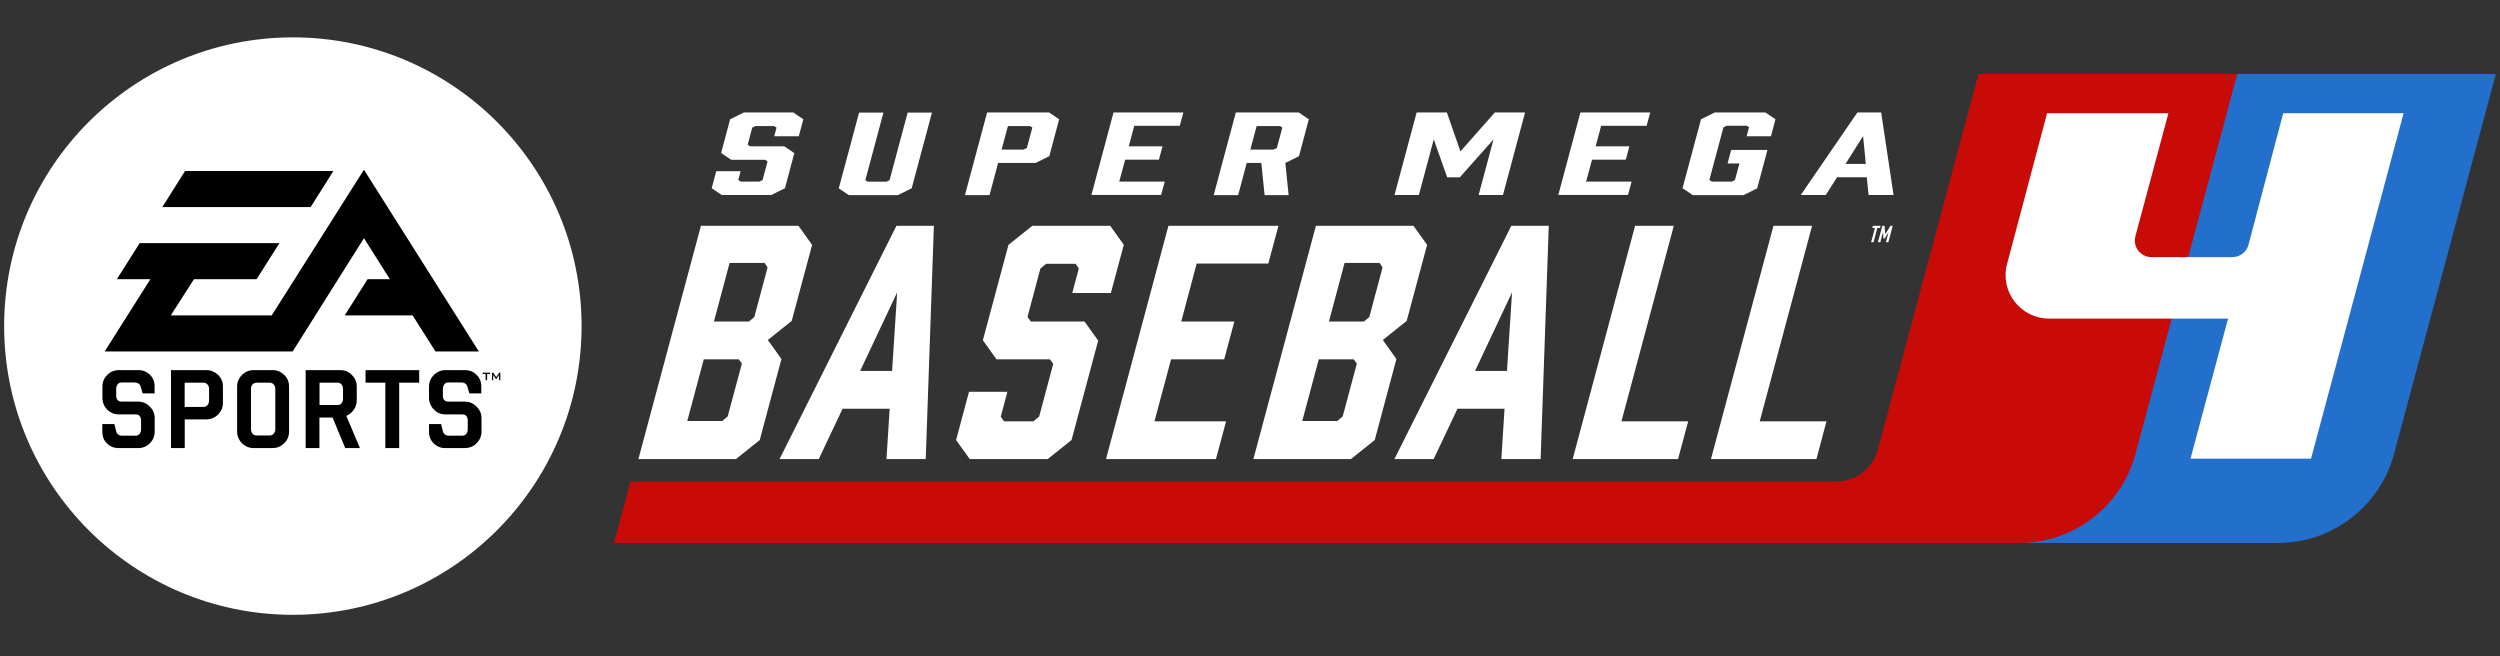 <svg width="602" height="158" viewBox="0 0 602 158" fill="none" xmlns="http://www.w3.org/2000/svg">
<rect x="0" y="0" width="602" height="158" fill="#333333" stroke="none"/>
<g clip-path="url(#clip0_370_1040)">
<path d="M186.436 32.82L186.996 30.731L186.41 30.349H181.927L181.137 30.731L180.042 34.858L180.628 35.24H188.856L191.276 36.87L189.009 45.328L185.723 46.959H173.8L171.38 45.328L172.475 41.227H178.335L177.774 43.341L178.36 43.723H182.844L183.634 43.341L184.831 38.857L184.245 38.475H176.067L173.647 36.845L175.813 28.718L179.099 27.088H191.022L193.442 28.718L192.346 32.82H186.436Z" fill="white"/>
<path d="M219.504 45.354L216.218 46.984H204.397L201.977 45.354L206.868 27.113H212.728L208.371 43.392L208.932 43.749H213.467L214.205 43.392L218.562 27.113H224.421L219.53 45.354H219.504Z" fill="white"/>
<path d="M232.369 46.959L237.693 27.088H252.622L255.042 28.718L252.673 37.609L249.386 39.239H240.342L238.279 46.984H232.42L232.369 46.959ZM246.482 36.004L247.272 35.622L248.597 30.705L248.011 30.349H242.712L241.183 36.03H246.482V36.004Z" fill="white"/>
<path d="M262.812 46.959L268.136 27.088H284.95L284.084 30.298H273.129L271.804 35.24H279.931L279.065 38.45H270.938L269.512 43.723H280.466L279.6 46.933H262.786L262.812 46.959Z" fill="white"/>
<path d="M292.262 46.959L297.587 27.088H312.745L315.165 28.718L312.795 37.609L309.509 39.239L310.299 46.984H304.516L303.726 39.239H300.211L298.147 46.984H292.288L292.262 46.959ZM306.707 36.004L307.471 35.622L308.796 30.705L308.235 30.349H302.605L301.077 36.03H306.707V36.004Z" fill="white"/>
<path d="M351.543 42.704H348.486L345.251 33.558L341.659 46.959H335.799L341.124 27.088H348.41L351.671 36.463L359.95 27.088H367.236L361.912 46.959H356.052L359.644 33.558L351.518 42.704H351.543Z" fill="white"/>
<path d="M375.236 46.959L380.56 27.088H397.374L396.508 30.298H385.554L384.229 35.24H392.355L391.489 38.45H383.363L381.936 43.723H392.89L392.024 46.933H375.21L375.236 46.959Z" fill="white"/>
<path d="M405.145 45.354L409.603 28.718L412.889 27.088H425.117L427.538 28.718L426.442 32.82H420.583L421.169 30.654L420.634 30.272H415.793L415.004 30.654L411.615 43.341L412.201 43.723H417.042L417.78 43.341L418.85 39.367H415.997L416.863 36.106H425.601L423.13 45.354L419.844 46.984H407.616L405.195 45.354H405.145Z" fill="white"/>
<path d="M449.573 42.679H442.363L439.637 46.959H433.625L447.254 27.088H452.986L455.967 46.959H449.955L449.522 42.679H449.573ZM449.292 39.469L448.63 32.769L444.401 39.469H449.292Z" fill="white"/>
<path d="M506.766 17.814L476.501 130.748H548.52C561.615 130.748 573.079 121.959 576.492 109.297L601 17.814H506.766Z" fill="#2270CB"/>
<path d="M476.424 17.814L452.172 108.329C450.974 112.813 446.898 115.946 442.236 115.946H151.84L147.866 130.748H486.258C499.352 130.748 510.816 121.959 514.23 109.297L538.737 17.814H476.424Z" fill="#C90B07"/>
<path d="M527.478 110.418L536.521 76.714H493.417C486.538 76.714 481.52 70.192 483.303 63.569L492.933 27.266H522.153L514.205 56.869C513.517 59.416 515.428 61.913 518.077 61.913H537.566C539.375 61.913 540.98 60.69 541.438 58.932L549.794 27.266H578.785L556.494 110.444H527.503L527.478 110.418Z" fill="white"/>
<path d="M184.909 81.86L190.641 77.275L195.557 58.958L192.271 54.372H168.783L153.727 110.546H177.215L182.947 105.96L188.169 86.446L184.883 81.86H184.909ZM175.253 100.253L173.929 101.374H165.496L169.47 86.522H177.903L178.642 87.567L175.228 100.279L175.253 100.253ZM181.673 76.306L180.349 77.427H171.916L175.686 63.314H184.119L184.832 64.409L181.648 76.306H181.673Z" fill="white"/>
<path d="M187.71 110.546H197.162L202.894 98.419H214.23L213.466 110.546H222.918L224.879 54.372H215.861L187.71 110.546ZM214.842 89.324H207.123L216.039 70.396L214.816 89.324H214.842Z" fill="white"/>
<path d="M248.215 77.427L247.425 76.306L250.533 64.639L251.934 63.518H258.991L259.781 64.639L258.201 70.549H267.5L270.608 58.958L267.347 54.372H248.571L242.839 58.958L236.674 81.936L239.961 86.522H252.826L253.616 87.618L250.227 100.33L248.826 101.451H241.769L240.98 100.33L242.585 94.343H233.337L230.229 105.96L233.515 110.546H252.291L258.023 105.96L264.443 82.013L261.156 77.427H248.215Z" fill="white"/>
<path d="M294.784 86.522L297.229 77.427H284.441L288.16 63.467H305.407L307.853 54.372H281.358L266.328 110.546H292.797L295.242 101.451H277.995L281.995 86.522H294.784Z" fill="white"/>
<path d="M332.998 81.86L338.73 77.275L343.646 58.958L340.36 54.372H316.871L301.815 110.546H325.304L331.036 105.96L336.258 86.446L332.972 81.86H332.998ZM323.342 100.253L322.018 101.374H313.585L317.559 86.522H325.992L326.731 87.567L323.317 100.279L323.342 100.253ZM329.762 76.306L328.437 77.427H320.005L323.775 63.314H332.208L332.921 64.409L329.737 76.306H329.762Z" fill="white"/>
<path d="M335.774 110.546H345.226L350.958 98.419H362.294L361.53 110.546H370.982L372.943 54.372H363.925L335.774 110.546ZM362.906 89.324H355.187L364.103 70.396L362.88 89.324H362.906Z" fill="white"/>
<path d="M403.054 54.372H393.73L378.7 110.546H404.073L406.519 101.451H390.444L403.054 54.372Z" fill="white"/>
<path d="M436.352 54.372H427.053L411.997 110.546H437.396L439.816 101.451H423.741L436.352 54.372Z" fill="white"/>
<path d="M452.835 54.372H451L450.848 54.882H451.485L450.567 58.321H451.153L452.07 54.882H452.707L452.835 54.372Z" fill="white"/>
<path d="M455.228 54.372L453.955 56.41L453.802 54.372H453.267L452.197 58.321H452.783L453.445 55.849L453.522 57.429H453.853L454.77 55.875L454.133 58.321H454.719L455.763 54.372H455.228Z" fill="white"/>
<path d="M70.523 148.046C108.919 148.046 140.046 116.919 140.046 78.523C140.046 40.126 108.919 9 70.523 9C32.126 9 1 40.126 1 78.523C1 116.919 32.126 148.046 70.523 148.046Z" fill="white"/>
<path d="M116.251 89.732H118.009V90.038H117.295V91.541H116.939V90.038H116.225V89.732H116.251ZM33.328 96.712H29.328C28.436 96.712 27.978 96.228 27.978 95.235V93.655C27.978 93.197 28.08 92.84 28.335 92.534C28.564 92.229 28.895 92.101 29.303 92.101H32.436C33.175 92.101 33.684 92.458 33.914 93.197L34.347 94.725H37.225V93.044C37.225 91.923 36.869 91.006 36.105 90.242C35.34 89.503 34.398 89.121 33.302 89.121H28.64C27.545 89.121 26.602 89.503 25.812 90.293C25.048 91.057 24.666 91.999 24.666 93.095V95.795C24.666 96.891 25.048 97.833 25.812 98.623C26.602 99.413 27.545 99.795 28.64 99.795H32.64C33.532 99.795 33.965 100.304 33.965 101.323V103.387C33.965 103.82 33.837 104.202 33.608 104.482C33.353 104.788 33.022 104.915 32.64 104.915H29.456C28.64 104.915 28.156 104.559 27.978 103.845L27.545 102.113H24.641V103.973C24.641 105.119 24.997 106.036 25.762 106.775C26.5 107.514 27.443 107.896 28.564 107.896H33.277C34.372 107.896 35.315 107.514 36.105 106.724C36.869 105.96 37.251 105.017 37.251 103.896V100.712C37.251 99.617 36.869 98.699 36.079 97.91C35.289 97.12 34.372 96.712 33.277 96.712H33.328ZM52.511 90.267C53.275 91.031 53.683 91.974 53.683 93.044V96.993C53.683 98.088 53.301 99.031 52.511 99.82C51.721 100.585 50.753 100.992 49.658 100.992H44.486V107.896H41.174V89.121H49.658C50.753 89.121 51.696 89.503 52.511 90.293V90.267ZM50.346 93.681C50.346 93.222 50.218 92.865 49.963 92.585C49.709 92.28 49.403 92.152 48.995 92.152H44.461V97.986H48.995C49.377 97.986 49.709 97.833 49.963 97.553C50.218 97.247 50.346 96.891 50.346 96.432V93.681ZM83.387 100.126L86.674 107.896H83.132L80.075 100.534H76.916V107.896H73.605V89.121H81.91C83.031 89.121 83.973 89.503 84.737 90.293C85.502 91.057 85.909 91.999 85.909 93.069V96.356C85.909 97.196 85.68 97.986 85.196 98.674C84.712 99.362 84.101 99.846 83.362 100.152L83.387 100.126ZM82.597 93.681C82.597 93.222 82.47 92.865 82.241 92.585C82.012 92.28 81.68 92.152 81.298 92.152H76.942V97.528H81.298C81.68 97.528 82.012 97.375 82.241 97.12C82.47 96.84 82.597 96.458 82.597 96.025V93.706V93.681ZM88.024 92.152H92.788V107.896H96.125V92.152H100.94V89.121H88.024V92.152ZM111.996 96.712H107.997C107.105 96.712 106.646 96.228 106.646 95.235V93.655C106.646 93.197 106.774 92.84 107.003 92.534C107.232 92.229 107.564 92.101 107.971 92.101H111.13C111.869 92.101 112.353 92.458 112.582 93.197L113.015 94.725H115.894V93.044C115.894 91.923 115.512 91.006 114.748 90.242C113.983 89.503 113.066 89.121 111.945 89.121H107.309C106.213 89.121 105.245 89.503 104.481 90.293C103.717 91.057 103.309 91.999 103.309 93.095V95.795C103.309 96.891 103.717 97.833 104.481 98.623C105.245 99.413 106.188 99.795 107.309 99.795H111.308C112.2 99.795 112.633 100.304 112.633 101.323V103.387C112.633 103.82 112.506 104.202 112.277 104.482C112.022 104.788 111.691 104.915 111.308 104.915H108.124C107.334 104.915 106.85 104.559 106.646 103.845L106.213 102.113H103.309V103.973C103.309 105.119 103.691 106.036 104.43 106.775C105.194 107.514 106.111 107.896 107.232 107.896H111.92C113.041 107.896 113.983 107.514 114.773 106.724C115.537 105.96 115.945 105.017 115.945 103.896V100.712C115.945 99.617 115.563 98.699 114.748 97.91C113.983 97.12 113.041 96.712 111.945 96.712H111.996ZM120.199 89.732L119.486 90.828L118.773 89.732H118.467V91.541H118.773V90.42C118.773 90.42 118.747 90.293 118.747 90.216C118.773 90.267 118.824 90.343 118.849 90.394L119.435 91.311H119.486L120.072 90.42C120.072 90.42 120.123 90.293 120.148 90.216C120.148 90.318 120.148 90.369 120.148 90.42V91.541H120.48V89.732H120.199ZM68.433 90.267C69.223 91.031 69.605 91.974 69.605 93.069V103.871C69.605 105.017 69.223 105.96 68.433 106.724C67.643 107.514 66.726 107.896 65.605 107.896H61.122C60.001 107.896 59.058 107.514 58.268 106.724C57.504 105.96 57.096 105.017 57.096 103.871V93.069C57.096 91.999 57.504 91.057 58.268 90.293C59.058 89.503 60.001 89.121 61.122 89.121H65.605C66.726 89.121 67.643 89.503 68.433 90.267ZM66.293 93.681C66.293 93.222 66.166 92.865 65.911 92.585C65.656 92.28 65.35 92.152 64.968 92.152H61.784C61.376 92.152 61.045 92.305 60.79 92.585C60.561 92.865 60.434 93.248 60.434 93.681V103.31C60.434 103.744 60.561 104.1 60.79 104.406C61.045 104.712 61.351 104.864 61.784 104.864H64.968C65.35 104.864 65.682 104.712 65.911 104.406C66.166 104.1 66.293 103.744 66.293 103.31V93.681ZM80.305 41.176H44.562L39.085 49.863H74.802L80.279 41.176H80.305ZM93.858 67.237H88.508L83.005 75.95H99.36L104.863 84.637H115.308L87.642 40.87L65.427 75.95H41.123L46.702 67.237H61.784L67.287 58.55H33.633L28.131 67.237H36.206L25.201 84.637H70.471L87.642 57.353L93.883 67.237H93.858Z" fill="black"/>
</g>
<defs>
<clipPath id="clip0_370_1040">
<rect width="600" height="139.071" fill="white" transform="translate(1 9)"/>
</clipPath>
</defs>
</svg>
